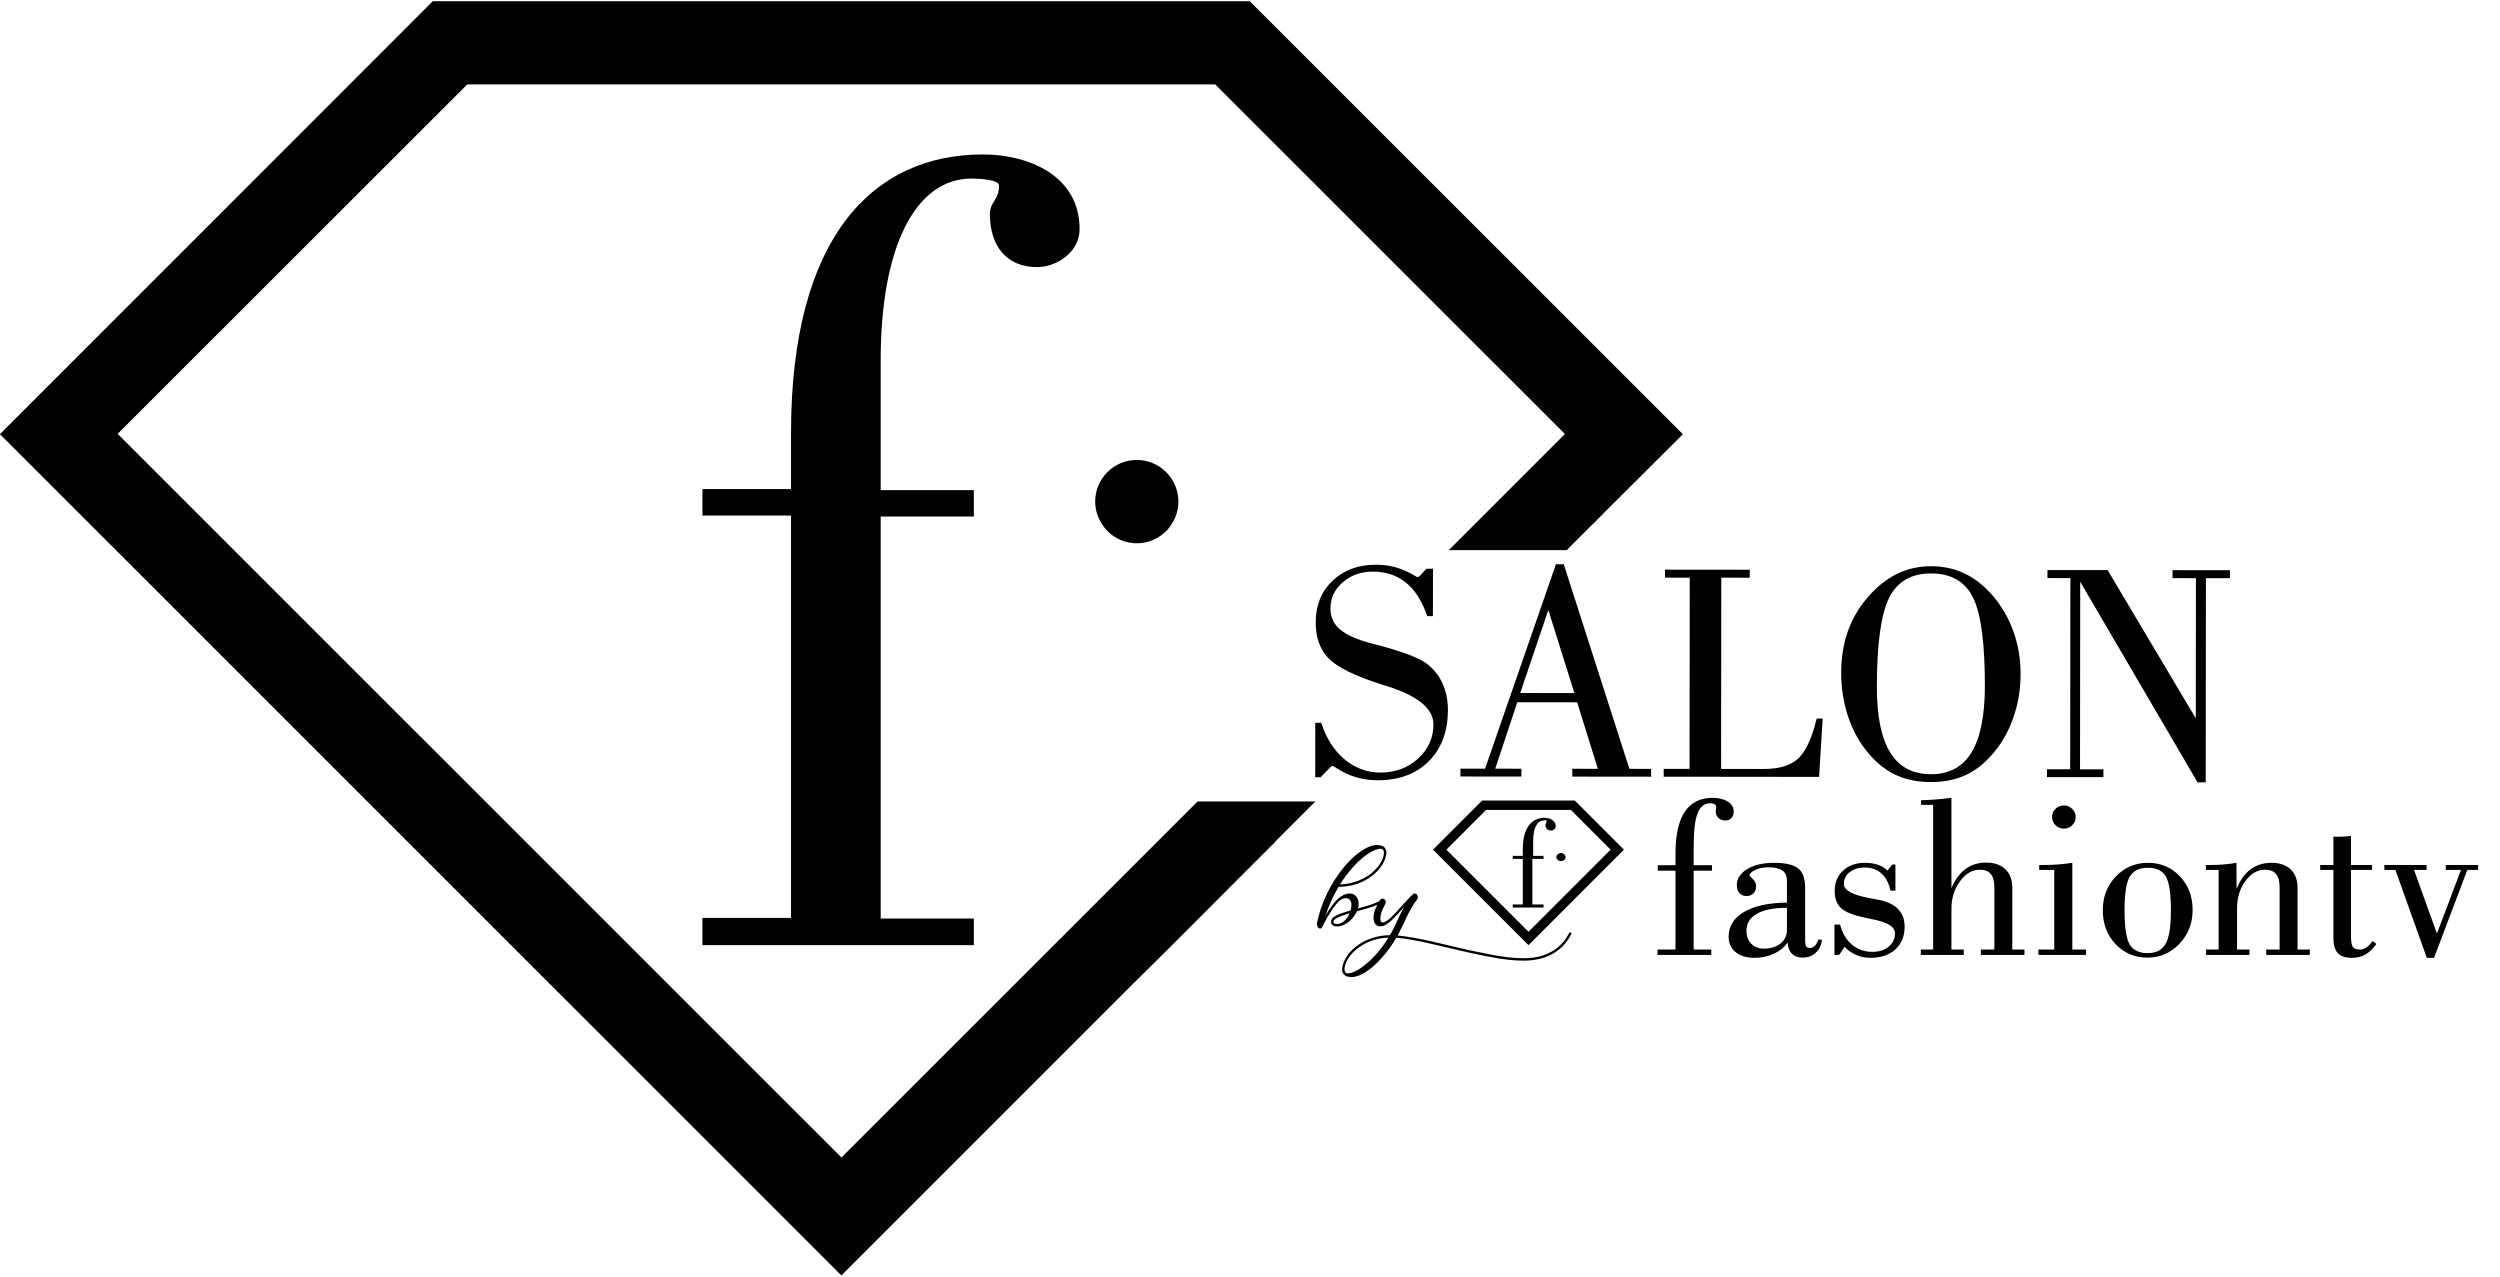 <svg width="141" height="72" viewBox="0 0 141 72" fill="none" xmlns="http://www.w3.org/2000/svg">
<path d="M78.191 48.074C78.191 48.082 78.191 48.088 78.191 48.092C78.191 48.092 78.191 48.096 78.191 48.104C78.191 48.108 78.191 48.112 78.191 48.116C78.179 48.316 78.107 48.527 77.975 48.747C77.846 48.964 77.672 49.162 77.452 49.342C76.919 49.783 76.266 50.009 75.492 50.021C75.192 50.53 74.949 51.067 74.765 51.632C75.013 51.199 75.25 50.883 75.474 50.682C75.478 50.678 75.482 50.675 75.486 50.67C75.699 50.486 75.913 50.394 76.129 50.394C76.25 50.394 76.35 50.43 76.43 50.502C76.51 50.574 76.562 50.652 76.586 50.737C76.614 50.817 76.628 50.897 76.628 50.977C76.628 51.061 76.616 51.147 76.592 51.235C76.829 51.171 77.013 51.119 77.145 51.079C77.281 51.039 77.426 50.987 77.578 50.923C77.73 50.859 77.836 50.797 77.896 50.737C77.928 50.705 77.96 50.705 77.993 50.737C78.025 50.769 78.025 50.801 77.993 50.833C77.92 50.905 77.8 50.977 77.632 51.049C77.468 51.117 77.315 51.171 77.175 51.211C77.039 51.251 76.837 51.309 76.568 51.386C76.564 51.386 76.558 51.388 76.55 51.392C76.542 51.392 76.536 51.392 76.532 51.392C76.464 51.544 76.37 51.686 76.25 51.818C76.025 52.063 75.777 52.205 75.504 52.245C75.476 52.249 75.446 52.251 75.414 52.251H75.408C75.292 52.255 75.204 52.227 75.144 52.167C75.096 52.119 75.072 52.055 75.072 51.975C75.072 51.85 75.164 51.74 75.348 51.644C75.536 51.548 75.813 51.45 76.177 51.35C76.206 51.237 76.219 51.125 76.219 51.013C76.219 50.861 76.167 50.757 76.063 50.7C75.927 50.624 75.761 50.652 75.564 50.785C75.288 51.029 74.959 51.522 74.579 52.263C74.551 52.335 74.509 52.371 74.453 52.371C74.441 52.371 74.43 52.369 74.422 52.365C74.374 52.357 74.336 52.321 74.308 52.257C74.276 52.189 74.266 52.125 74.278 52.065C74.39 51.512 74.573 50.969 74.825 50.436C75.082 49.899 75.392 49.406 75.757 48.958C75.973 48.693 76.195 48.463 76.424 48.266C76.652 48.07 76.871 47.92 77.079 47.816C77.291 47.711 77.482 47.659 77.65 47.659C77.762 47.659 77.856 47.673 77.932 47.701C78.009 47.725 78.063 47.761 78.095 47.81C78.131 47.854 78.155 47.898 78.167 47.942C78.183 47.982 78.191 48.026 78.191 48.074ZM75.492 52.107C75.617 52.087 75.735 52.023 75.847 51.915C75.963 51.802 76.053 51.666 76.117 51.506C75.508 51.686 75.204 51.843 75.204 51.975C75.204 52.019 75.216 52.051 75.24 52.071C75.272 52.103 75.328 52.117 75.408 52.113C75.412 52.113 75.414 52.113 75.414 52.113C75.438 52.113 75.464 52.111 75.492 52.107ZM75.576 49.883C75.937 49.867 76.276 49.799 76.592 49.679C76.909 49.555 77.169 49.404 77.374 49.228C77.582 49.052 77.746 48.863 77.866 48.663C77.987 48.463 78.049 48.272 78.053 48.092C78.049 47.944 77.989 47.87 77.872 47.87C77.664 47.87 77.407 47.976 77.103 48.188C76.799 48.401 76.494 48.685 76.189 49.042C75.969 49.298 75.765 49.579 75.576 49.883ZM88.496 52.624C88.516 52.584 88.546 52.574 88.586 52.594C88.626 52.614 88.636 52.644 88.616 52.684C88.383 53.161 88.041 53.527 87.588 53.784C87.139 54.04 86.61 54.172 86.001 54.18C85.717 54.184 85.408 54.168 85.076 54.132C84.743 54.096 84.367 54.036 83.946 53.952C83.525 53.872 83.174 53.8 82.894 53.736C82.618 53.676 82.227 53.585 81.722 53.465C81.225 53.349 80.847 53.261 80.586 53.201C80.33 53.141 80.021 53.079 79.661 53.014C79.3 52.95 78.997 52.908 78.753 52.888C78.509 53.309 78.234 53.688 77.93 54.024C77.629 54.365 77.331 54.629 77.034 54.818C76.734 55.01 76.467 55.106 76.235 55.106C76.123 55.106 76.028 55.092 75.952 55.064C75.876 55.036 75.822 54.998 75.79 54.95C75.754 54.906 75.73 54.864 75.718 54.824C75.702 54.783 75.694 54.739 75.694 54.691V54.673V54.661C75.694 54.657 75.694 54.653 75.694 54.649C75.706 54.449 75.778 54.239 75.91 54.018C76.038 53.802 76.211 53.603 76.427 53.423C76.688 53.211 76.988 53.044 77.329 52.924C77.665 52.808 78.02 52.748 78.392 52.744C78.42 52.692 78.453 52.636 78.489 52.576C78.557 52.452 78.663 52.235 78.807 51.927C78.963 51.586 79.088 51.334 79.18 51.169C79.164 51.185 79.152 51.197 79.144 51.205C78.991 51.378 78.875 51.508 78.795 51.596C78.715 51.684 78.611 51.788 78.483 51.909C78.358 52.025 78.246 52.111 78.146 52.167C78.05 52.219 77.958 52.245 77.87 52.245C77.601 52.245 77.467 52.077 77.467 51.74C77.467 51.588 77.507 51.418 77.587 51.229C77.667 51.041 77.753 50.879 77.846 50.743C77.87 50.706 77.902 50.687 77.942 50.682C77.986 50.675 78.028 50.682 78.068 50.706C78.112 50.735 78.14 50.777 78.152 50.833C78.164 50.885 78.152 50.947 78.116 51.019C77.94 51.324 77.852 51.58 77.852 51.788C77.852 51.945 77.891 52.023 77.972 52.023C78.08 52.023 78.22 51.949 78.392 51.8C78.537 51.672 78.753 51.444 79.041 51.115C79.338 50.779 79.544 50.562 79.661 50.466C79.745 50.378 79.821 50.366 79.889 50.43C79.929 50.462 79.953 50.51 79.961 50.574C79.969 50.638 79.957 50.691 79.925 50.731C79.833 50.843 79.739 50.981 79.642 51.145C79.55 51.306 79.474 51.444 79.414 51.56C79.358 51.672 79.282 51.834 79.186 52.047C79.041 52.347 78.933 52.564 78.861 52.696C78.861 52.704 78.851 52.726 78.831 52.762C79.076 52.782 79.374 52.824 79.727 52.888C80.083 52.952 80.388 53.012 80.64 53.069C80.897 53.129 81.267 53.217 81.752 53.333C82.261 53.453 82.652 53.543 82.924 53.603C83.197 53.664 83.543 53.734 83.964 53.814C84.385 53.898 84.759 53.958 85.088 53.994C85.416 54.03 85.721 54.046 86.001 54.042C86.582 54.038 87.087 53.914 87.516 53.67C87.945 53.425 88.271 53.077 88.496 52.624ZM76.012 54.896C76.289 54.896 76.647 54.709 77.088 54.337C77.525 53.968 77.932 53.483 78.308 52.882C78.064 52.89 77.829 52.924 77.605 52.984C77.377 53.044 77.174 53.121 76.998 53.213C76.822 53.309 76.659 53.415 76.511 53.531C76.363 53.651 76.241 53.776 76.145 53.904C76.048 54.036 75.972 54.166 75.916 54.295C75.86 54.427 75.832 54.553 75.832 54.673C75.836 54.822 75.896 54.896 76.012 54.896Z" fill="black"/>
<path d="M93.486 53.859V53.554H94.498V49.104H93.499V48.799H94.498V48.131C94.498 47.089 94.673 46.306 95.023 45.783C95.374 45.26 95.893 44.998 96.58 44.998C96.939 44.998 97.229 45.069 97.45 45.212C97.67 45.355 97.781 45.541 97.781 45.77C97.781 45.921 97.737 46.044 97.651 46.14C97.564 46.23 97.452 46.276 97.314 46.276C97.149 46.276 97.017 46.228 96.918 46.133C96.818 46.038 96.769 45.913 96.769 45.757C96.769 45.718 96.773 45.672 96.781 45.621C96.79 45.564 96.794 45.53 96.794 45.517C96.794 45.448 96.764 45.396 96.704 45.361C96.647 45.322 96.567 45.303 96.464 45.303C96.131 45.303 95.891 45.491 95.744 45.867C95.597 46.239 95.523 46.866 95.523 47.748V48.799H96.555V49.104H95.523V53.554H96.516V53.859H93.486ZM100.784 51.2C100.045 51.2 99.478 51.312 99.085 51.537C98.695 51.758 98.501 52.08 98.501 52.504C98.501 52.806 98.591 53.048 98.773 53.23C98.955 53.412 99.197 53.503 99.5 53.503C99.876 53.503 100.183 53.405 100.421 53.211C100.663 53.016 100.784 52.763 100.784 52.452V51.2ZM100.817 53.152C100.648 53.416 100.393 53.628 100.051 53.788C99.714 53.944 99.348 54.022 98.955 54.022C98.505 54.022 98.148 53.913 97.884 53.697C97.625 53.481 97.495 53.193 97.495 52.834C97.495 52.242 97.785 51.775 98.364 51.433C98.948 51.092 99.755 50.916 100.784 50.908V49.662C100.784 49.407 100.698 49.219 100.525 49.098C100.356 48.977 100.094 48.916 99.74 48.916C99.459 48.916 99.21 48.966 98.994 49.065C98.782 49.165 98.676 49.266 98.676 49.37C98.676 49.388 98.736 49.457 98.857 49.578C98.983 49.695 99.046 49.829 99.046 49.98C99.046 50.144 98.996 50.278 98.896 50.382C98.797 50.486 98.669 50.538 98.514 50.538C98.341 50.538 98.204 50.482 98.105 50.369C98.005 50.257 97.956 50.105 97.956 49.915C97.956 49.556 98.15 49.258 98.54 49.02C98.929 48.782 99.43 48.663 100.045 48.663C100.693 48.663 101.15 48.767 101.413 48.974C101.677 49.178 101.809 49.543 101.809 50.071V52.971C101.809 53.174 101.829 53.308 101.867 53.373C101.906 53.433 101.976 53.464 102.075 53.464C102.183 53.464 102.281 53.42 102.367 53.334C102.454 53.243 102.512 53.131 102.542 52.997H102.756C102.73 53.299 102.616 53.544 102.412 53.73C102.213 53.916 101.965 54.009 101.666 54.009C101.411 54.009 101.212 53.937 101.07 53.794C100.927 53.652 100.843 53.438 100.817 53.152ZM103.463 53.859V52.147H103.781C103.911 52.636 104.136 53.014 104.456 53.282C104.776 53.55 105.159 53.684 105.604 53.684C105.985 53.684 106.292 53.587 106.525 53.392C106.759 53.198 106.876 52.943 106.876 52.627C106.876 52.268 106.445 52.006 105.585 51.842C105.416 51.807 105.284 51.779 105.189 51.758C104.527 51.619 104.075 51.44 103.833 51.219C103.595 50.994 103.476 50.67 103.476 50.246C103.476 49.779 103.634 49.398 103.95 49.104C104.266 48.81 104.674 48.663 105.176 48.663C105.461 48.663 105.712 48.702 105.928 48.78C106.149 48.853 106.324 48.962 106.454 49.104L106.72 48.76H106.902V50.233H106.623C106.532 49.809 106.363 49.487 106.117 49.266C105.87 49.042 105.557 48.929 105.176 48.929C104.826 48.929 104.54 49.016 104.32 49.189C104.103 49.362 103.995 49.587 103.995 49.863C103.995 50.218 104.499 50.486 105.507 50.668C105.675 50.698 105.805 50.722 105.896 50.739C106.406 50.83 106.787 51.003 107.038 51.258C107.293 51.509 107.421 51.844 107.421 52.264C107.421 52.804 107.245 53.232 106.895 53.548C106.549 53.864 106.078 54.022 105.481 54.022C105.208 54.022 104.949 53.97 104.702 53.866C104.46 53.762 104.237 53.608 104.034 53.405L103.729 53.859H103.463ZM108.335 53.859V53.554H109.029V45.394H108.348V45.134C108.634 45.126 108.917 45.11 109.198 45.089C109.479 45.067 109.767 45.037 110.061 44.998V50.097C110.255 49.621 110.517 49.262 110.846 49.02C111.179 48.773 111.57 48.65 112.02 48.65C112.483 48.65 112.844 48.776 113.103 49.026C113.363 49.277 113.493 49.625 113.493 50.071V53.554H114.18V53.859H111.722V53.554H112.481V50.032C112.481 49.699 112.414 49.452 112.279 49.292C112.145 49.132 111.938 49.052 111.657 49.052C111.233 49.052 110.861 49.271 110.541 49.708C110.221 50.144 110.061 50.661 110.061 51.258V53.554H110.755V53.859H108.335ZM115.737 46.075C115.737 45.893 115.802 45.74 115.932 45.614C116.061 45.489 116.219 45.426 116.405 45.426C116.587 45.426 116.743 45.491 116.872 45.621C117.002 45.746 117.067 45.897 117.067 46.075C117.067 46.256 117.002 46.412 116.872 46.542C116.743 46.672 116.587 46.736 116.405 46.736C116.219 46.736 116.061 46.672 115.932 46.542C115.802 46.412 115.737 46.256 115.737 46.075ZM114.965 53.859V53.554H115.86V49.065H115.011V48.786H115.264C115.545 48.786 115.821 48.776 116.094 48.754C116.371 48.732 116.632 48.702 116.879 48.663V53.554H117.651V53.859H114.965ZM118.598 51.336C118.598 50.583 118.842 49.95 119.331 49.435C119.824 48.92 120.427 48.663 121.141 48.663C121.868 48.663 122.469 48.916 122.944 49.422C123.424 49.928 123.664 50.562 123.664 51.323C123.664 52.071 123.416 52.707 122.918 53.23C122.425 53.749 121.829 54.009 121.128 54.009C120.401 54.009 119.798 53.756 119.318 53.25C118.838 52.739 118.598 52.101 118.598 51.336ZM119.824 51.336C119.824 52.296 119.921 52.94 120.116 53.269C120.311 53.593 120.648 53.756 121.128 53.756C121.604 53.756 121.941 53.583 122.14 53.237C122.339 52.891 122.438 52.261 122.438 51.349C122.438 50.38 122.341 49.738 122.146 49.422C121.956 49.102 121.621 48.942 121.141 48.942C120.657 48.942 120.315 49.111 120.116 49.448C119.921 49.785 119.824 50.415 119.824 51.336ZM124.423 53.859V53.554H125.131V49.065H124.41V48.786H124.651C124.919 48.786 125.178 48.776 125.429 48.754C125.68 48.732 125.916 48.702 126.136 48.663L126.143 50.142C126.333 49.654 126.592 49.286 126.921 49.039C127.254 48.789 127.65 48.663 128.108 48.663C128.571 48.663 128.932 48.786 129.192 49.033C129.451 49.279 129.581 49.625 129.581 50.071V53.554H130.275V53.859H127.816V53.554H128.569V50.032C128.569 49.699 128.502 49.452 128.368 49.292C128.234 49.132 128.026 49.052 127.745 49.052C127.317 49.052 126.947 49.266 126.636 49.695C126.324 50.123 126.169 50.644 126.169 51.258V53.554H126.869V53.859H124.423ZM131.605 52.945V49.065H130.859V48.786H131.605V47.178C131.648 47.182 131.693 47.186 131.741 47.191C131.789 47.191 131.858 47.191 131.949 47.191C132.078 47.191 132.197 47.186 132.305 47.178C132.414 47.169 132.511 47.156 132.597 47.139V48.786H133.784V49.065H132.597V52.821C132.597 53.12 132.632 53.317 132.701 53.412C132.775 53.507 132.909 53.554 133.103 53.554C133.224 53.554 133.343 53.516 133.46 53.438C133.581 53.355 133.702 53.234 133.823 53.074L134.031 53.237C133.828 53.518 133.618 53.719 133.402 53.84C133.19 53.961 132.939 54.022 132.649 54.022C132.29 54.022 132.026 53.935 131.858 53.762C131.689 53.585 131.605 53.312 131.605 52.945ZM136.872 54.022L135.101 49.065H134.479V48.786H136.859V49.065H136.152L137.443 52.653L138.799 49.065H137.943V48.786H139.766V49.065H139.156L137.281 54.022H136.872Z" fill="black"/>
<path d="M86.208 53.306L80.822 47.921L83.591 45.152H88.819L91.587 47.921L86.208 53.306ZM81.577 47.921L86.208 52.551L90.838 47.921L88.599 45.681H83.811L81.577 47.921Z" fill="black"/>
<path d="M87.055 48.27V48.44H86.426V51.013H87.055V51.183H85.318V51.013H85.885V48.44H85.318V48.27H85.885V47.912C85.885 46.654 86.407 46.125 87.111 46.125C87.394 46.125 87.741 46.257 87.741 46.603C87.734 46.67 87.703 46.732 87.653 46.776C87.602 46.821 87.537 46.844 87.47 46.842C87.427 46.843 87.385 46.836 87.345 46.819C87.306 46.802 87.271 46.777 87.242 46.745C87.213 46.714 87.192 46.676 87.179 46.635C87.166 46.594 87.163 46.551 87.168 46.509C87.168 46.427 87.225 46.421 87.225 46.32C87.225 46.219 87.099 46.276 87.049 46.276C86.696 46.276 86.47 46.704 86.47 47.44V48.27H87.055Z" fill="black"/>
<path d="M88.306 48.339C88.296 48.403 88.264 48.461 88.215 48.503C88.166 48.545 88.103 48.568 88.039 48.568C87.974 48.568 87.912 48.545 87.863 48.503C87.814 48.461 87.781 48.403 87.772 48.339C87.781 48.275 87.814 48.217 87.863 48.175C87.912 48.133 87.974 48.109 88.039 48.109C88.103 48.109 88.166 48.133 88.215 48.175C88.264 48.217 88.296 48.275 88.306 48.339Z" fill="black"/>
<path d="M74.482 43.838L74.178 43.838L74.181 40.766L74.52 40.767C74.797 41.635 75.233 42.321 75.828 42.824C76.429 43.323 77.106 43.572 77.858 43.573C78.697 43.574 79.403 43.311 79.976 42.785C80.555 42.26 80.845 41.618 80.846 40.86C80.847 39.969 79.974 39.248 78.227 38.697C78.088 38.656 77.984 38.624 77.915 38.601C76.423 38.125 75.431 37.638 74.94 37.14C74.449 36.636 74.204 35.956 74.205 35.1C74.206 34.14 74.522 33.359 75.153 32.758C75.784 32.151 76.606 31.849 77.618 31.85C78.37 31.85 79.073 32.045 79.726 32.433C79.848 32.508 79.92 32.546 79.943 32.546C79.978 32.54 80.007 32.532 80.03 32.52C80.059 32.503 80.085 32.48 80.108 32.451L80.447 32.078L80.82 32.078L80.817 34.751L80.496 34.751C80.214 33.912 79.815 33.284 79.301 32.867C78.792 32.45 78.168 32.241 77.427 32.24C76.756 32.239 76.189 32.441 75.726 32.846C75.268 33.244 75.039 33.733 75.039 34.311C75.038 34.791 75.214 35.185 75.567 35.492C75.919 35.799 76.498 36.06 77.301 36.275C77.417 36.304 77.593 36.35 77.831 36.414C79.172 36.774 80.06 37.119 80.493 37.449C80.875 37.745 81.164 38.112 81.36 38.552C81.562 38.992 81.663 39.49 81.662 40.045C81.661 41.254 81.301 42.217 80.583 42.934C79.871 43.65 78.907 44.008 77.692 44.007C76.842 44.006 76.064 43.773 75.359 43.31C75.243 43.234 75.177 43.197 75.159 43.197C75.142 43.197 75.119 43.206 75.09 43.223C75.067 43.24 75.041 43.263 75.012 43.292L74.482 43.838ZM85.741 39.086L88.796 39.089L87.326 34.402L85.741 39.086ZM82.37 43.794L82.37 43.352L83.758 43.353L87.753 31.826L88.196 31.826L91.898 43.362L93.121 43.363L93.121 43.806L88.678 43.801L88.678 43.358L90.119 43.36L88.951 39.61L85.576 39.607L84.331 43.354L85.806 43.355L85.806 43.798L82.37 43.794ZM93.832 43.806L93.833 43.364L95.29 43.365L95.302 32.58L93.905 32.578L93.905 32.127L98.686 32.132L98.686 32.583L97.081 32.581L97.069 43.367L99.473 43.37C100.352 43.371 101.003 43.172 101.426 42.773C101.854 42.369 102.199 41.62 102.461 40.527L102.799 40.527L102.596 43.816L93.832 43.806ZM108.904 44.109C108.118 44.108 107.427 43.959 106.831 43.664C106.241 43.368 105.701 42.905 105.21 42.274C104.771 41.706 104.433 41.05 104.197 40.303C103.96 39.551 103.842 38.761 103.843 37.934C103.844 37.136 103.958 36.392 104.184 35.704C104.416 35.016 104.761 34.392 105.219 33.831C105.746 33.189 106.313 32.713 106.921 32.401C107.529 32.089 108.194 31.934 108.917 31.934C109.611 31.935 110.245 32.075 110.817 32.353C111.395 32.631 111.927 33.054 112.412 33.621C112.915 34.212 113.299 34.883 113.564 35.636C113.83 36.382 113.962 37.181 113.961 38.031C113.96 38.858 113.832 39.648 113.577 40.4C113.327 41.151 112.968 41.813 112.499 42.386C112.018 42.981 111.488 43.417 110.909 43.694C110.33 43.971 109.662 44.109 108.904 44.109ZM108.917 32.342C107.794 32.341 107.004 32.8 106.546 33.719C106.088 34.639 105.858 36.31 105.856 38.734C105.854 40.389 106.104 41.624 106.607 42.44C107.109 43.256 107.875 43.665 108.905 43.666C109.929 43.667 110.69 43.26 111.188 42.445C111.692 41.624 111.945 40.378 111.947 38.706C111.95 36.265 111.726 34.596 111.276 33.698C110.825 32.795 110.039 32.343 108.917 32.342ZM115.447 43.829L115.448 43.387L116.758 43.388L116.769 32.602L115.476 32.601L115.477 32.15L118.87 32.153L123.842 40.514L123.85 32.609L122.531 32.608L122.532 32.157L125.768 32.16L125.768 32.611L124.414 32.61L124.402 44.125L123.942 44.124L117.324 32.811L117.313 43.389L118.632 43.39L118.632 43.832L115.447 43.829Z" fill="black"/>
<path d="M94.913 24.49L94.907 24.483L70.483 0.066H24.411L10.557 13.926L0 24.483H0.006L0 24.49L47.45 71.933H47.457L63.248 56.142L63.789 55.601L63.833 55.557L65.966 53.443L71.943 47.46H71.93L74.189 45.201H67.545L47.457 65.283L6.638 24.471V24.465L26.355 4.76H68.539L88.263 24.477L81.714 31.026H88.364L89.83 29.561H89.836L90.509 28.881L94.913 24.49Z" fill="black"/>
<path d="M58.492 15.065C59.593 15.065 60.889 14.222 60.889 12.926C60.889 9.875 57.969 8.711 55.44 8.711C49.218 8.711 44.613 13.379 44.613 24.439V27.585H39.617V29.076H44.613V51.77H39.617V53.305H54.924V51.807H49.671V29.133H54.924V27.642H49.671V20.312C49.671 13.832 51.678 10.07 54.792 10.07C55.245 10.07 56.346 10.133 56.346 10.46C56.346 11.303 55.83 11.366 55.83 12.077C55.83 13.832 56.736 15.065 58.492 15.065Z" fill="black"/>
<path d="M61.768 28.288C61.769 28.735 61.9 29.172 62.145 29.546C62.293 29.791 62.488 30.005 62.718 30.175C63.12 30.478 63.611 30.641 64.114 30.641C64.618 30.641 65.108 30.478 65.511 30.175C65.744 30.007 65.941 29.793 66.09 29.546C66.333 29.172 66.462 28.735 66.461 28.288C66.461 27.666 66.214 27.069 65.774 26.629C65.334 26.189 64.737 25.941 64.114 25.941C63.492 25.941 62.895 26.189 62.455 26.629C62.015 27.069 61.768 27.666 61.768 28.288Z" fill="black"/>
</svg>
